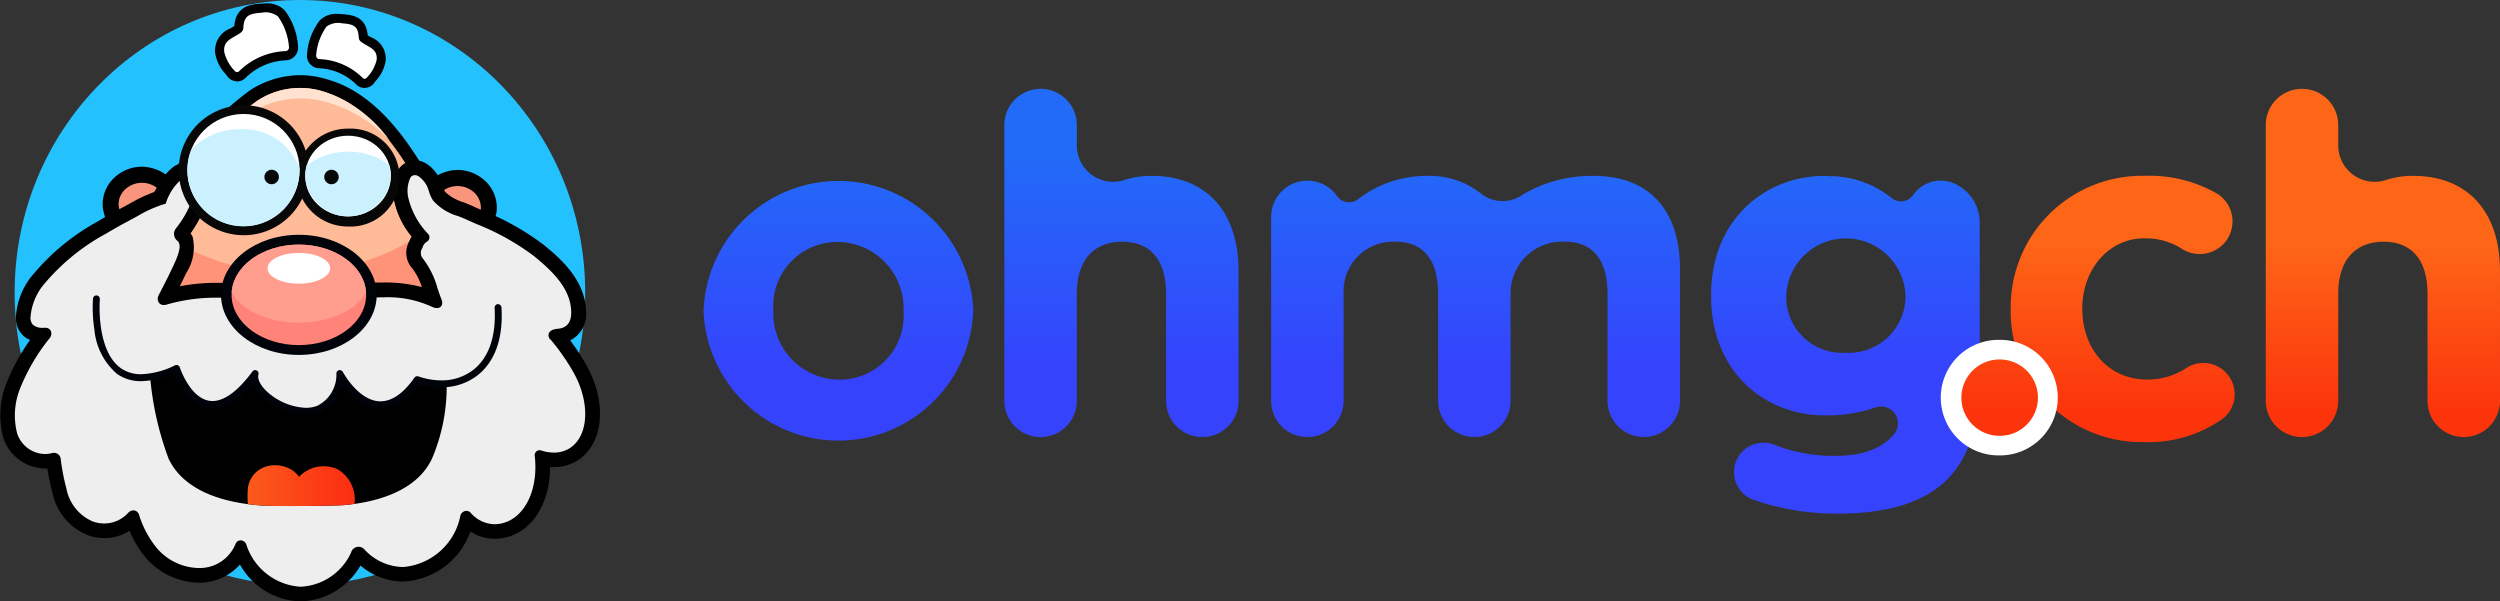 <svg xmlns="http://www.w3.org/2000/svg" xmlns:xlink="http://www.w3.org/1999/xlink" width="170.883" height="41.105" viewBox="0 0 170.883 41.105">
  <rect x="0" y="0" width="170.883" height="41.105" fill="#333333" stroke="none"/>
  <defs>
    <linearGradient id="linear-gradient" x1="0.5" y1="-0.09" x2="0.5" y2="0.72" gradientUnits="objectBoundingBox">
      <stop offset="0" stop-color="#226af8"/>
      <stop offset="1" stop-color="#3544fc"/>
    </linearGradient>
    <linearGradient id="linear-gradient-2" x1="0.5" y1="0.199" x2="0.5" y2="0.803" xlink:href="#linear-gradient"/>
    <linearGradient id="linear-gradient-3" x1="0.5" y1="-0.07" x2="0.5" y2="0.737" xlink:href="#linear-gradient"/>
    <linearGradient id="linear-gradient-4" x1="0.5" y1="-0.054" x2="0.5" y2="0.569" xlink:href="#linear-gradient"/>
    <linearGradient id="linear-gradient-5" x1="0.5" y1="0.257" x2="0.5" y2="0.882" gradientUnits="objectBoundingBox">
      <stop offset="0" stop-color="#fd6517"/>
      <stop offset="1" stop-color="#fc340c"/>
    </linearGradient>
    <linearGradient id="linear-gradient-6" x1="0.5" y1="0.449" x2="0.5" y2="0.926" xlink:href="#linear-gradient-5"/>
    <linearGradient id="linear-gradient-7" x1="0.5" y1="-1.507" x2="0.5" y2="0.671" xlink:href="#linear-gradient-5"/>
    <linearGradient id="linear-gradient-8" y1="0.5" x2="1" y2="0.5" gradientUnits="objectBoundingBox">
      <stop offset="0" stop-color="#fc5a1b"/>
      <stop offset="1" stop-color="#fb2d13"/>
    </linearGradient>
  </defs>
  <g id="Group_5605" data-name="Group 5605" transform="translate(-316 -242.078)">
    <ellipse id="Ellipse_319" data-name="Ellipse 319" cx="19.5" cy="20" rx="19.5" ry="20" transform="translate(317 242.078)" fill="#23c1fd"/>
    <g id="Group_5387" data-name="Group 5387" transform="translate(364.092 248.105)">
      <g id="Group_5409" data-name="Group 5409" transform="translate(0)">
        <path id="Path_4360" data-name="Path 4360" d="M149.51,417.888v.064a9.225,9.225,0,0,1-18.434.061v-.061a9.225,9.225,0,0,1,18.434-.064Zm-4.766.062a4.528,4.528,0,0,0-4.482-4.7,4.367,4.367,0,0,0-4.418,4.642v.064a4.526,4.526,0,0,0,4.481,4.7,4.364,4.364,0,0,0,4.419-4.64Z" transform="translate(-131.076 -402.735)" fill="url(#linear-gradient)"/>
        <path id="Path_4361" data-name="Path 4361" d="M176.092,412.612v8.834a2.478,2.478,0,1,1-4.955,0v-7.271c0-2.345-1.109-3.552-3-3.552s-3.1,1.206-3.1,3.552v7.271a2.478,2.478,0,1,1-4.955,0V402.6a2.478,2.478,0,0,1,4.955,0v1.457a2.484,2.484,0,0,0,3.282,2.338,5.986,5.986,0,0,1,1.837-.275C173.907,406.122,176.092,408.6,176.092,412.612Z" transform="translate(-139.524 -400.127)" fill="url(#linear-gradient-2)"/>
        <path id="Path_4362" data-name="Path 4362" d="M213.758,415.008v8.9a2.478,2.478,0,1,1-4.955,0v-7.271c0-2.345-1.043-3.552-2.9-3.552a3.519,3.519,0,0,0-3.725,3.552v7.271a2.478,2.478,0,1,1-4.955,0v-7.271c0-2.345-1.043-3.552-2.9-3.552a3.388,3.388,0,0,0-3.559,3.552v7.271a2.478,2.478,0,1,1-4.955,0V411.391a2.478,2.478,0,0,1,4.477-1.462,1.012,1.012,0,0,0,1.51.215,7.682,7.682,0,0,1,4.68-1.558,5.635,5.635,0,0,1,3.665,1.2,2.371,2.371,0,0,0,2.9.056,9.384,9.384,0,0,1,4.822-1.257C211.544,408.586,213.761,410.8,213.758,415.008Z" transform="translate(-147.015 -402.591)" fill="url(#linear-gradient-3)"/>
        <path id="Path_4363" data-name="Path 4363" d="M246.6,411.846v10.6c0,3.13-.751,5.411-2.217,6.879-1.63,1.631-4.141,2.348-7.531,2.348a17.3,17.3,0,0,1-5.7-.942,2.011,2.011,0,1,1,1.384-3.776,11.076,11.076,0,0,0,4.183.771c1.937,0,3.289-.531,4.092-1.571a1.153,1.153,0,0,0-1.353-1.732,10.234,10.234,0,0,1-3.457.533c-4.076,0-7.761-2.967-7.761-8.149v-.067c0-5.217,3.751-8.152,7.761-8.152.153,0,.3.018.448.032a.106.106,0,0,0-.016-.018,6.829,6.829,0,0,1,4.18,1.521,1.017,1.017,0,0,0,1.462-.264,2.306,2.306,0,0,1,2.754-.768A2.926,2.926,0,0,1,246.6,411.846Zm-5.07,4.894a4.082,4.082,0,0,0-8.154,0v.061a3.825,3.825,0,0,0,4.061,3.875,3.87,3.87,0,0,0,4.093-3.875Z" transform="translate(-159.374 -402.591)" fill="url(#linear-gradient-4)"/>
        <path id="Path_4364" data-name="Path 4364" d="M271.538,425.248a8.775,8.775,0,0,1-5.3,1.529,8.924,8.924,0,0,1-9.1-9.033v-.064a8.975,8.975,0,0,1,9.163-9.1,9.279,9.279,0,0,1,4.95,1.222,2.232,2.232,0,0,1,.442,3.421,2.256,2.256,0,0,1-2.865.339,4.61,4.61,0,0,0-2.559-.71c-2.477,0-4.238,2.186-4.238,4.761v.067c0,2.673,1.728,4.824,4.435,4.824a4.777,4.777,0,0,0,2.657-.773,2.124,2.124,0,0,1,2.67.248l.036.037A2.121,2.121,0,0,1,271.538,425.248Z" transform="translate(-167.791 -402.589)" fill="url(#linear-gradient-5)"/>
        <path id="Path_4365" data-name="Path 4365" d="M297.743,412.612v8.834a2.478,2.478,0,1,1-4.955,0v-7.271c0-2.345-1.109-3.552-3-3.552s-3.1,1.206-3.1,3.552v7.271a2.478,2.478,0,1,1-4.955,0V402.6a2.478,2.478,0,0,1,4.955,0v1.457a2.484,2.484,0,0,0,3.282,2.338,5.985,5.985,0,0,1,1.837-.275C295.559,406.122,297.743,408.6,297.743,412.612Z" transform="translate(-174.953 -400.127)" fill="url(#linear-gradient-6)"/>
        <path id="Path_4366" data-name="Path 4366" d="M258.387,428.351a3.946,3.946,0,0,1-3.946,3.948h-.1a3.948,3.948,0,0,1,0-7.9h.1A3.946,3.946,0,0,1,258.387,428.351Z" transform="translate(-165.825 -407.197)" fill="#fff"/>
        <path id="Path_4367" data-name="Path 4367" d="M257.589,428.9a2.609,2.609,0,0,1-2.608,2.61h-.065a2.61,2.61,0,0,1,0-5.219h.065A2.609,2.609,0,0,1,257.589,428.9Z" transform="translate(-166.382 -407.747)" fill="url(#linear-gradient-7)"/>
      </g>
    </g>
    <path id="Path_4179" data-name="Path 4179" d="M121.014,406.408" transform="translate(232.469 -130.931)" fill="#faba9a"/>
    <g id="Group_5388" data-name="Group 5388" transform="translate(316 242.305)">
      <path id="Path_4392" data-name="Path 4392" d="M109.691,390.925a8.789,8.789,0,0,0-2.455-.3c-.617,0-1.246.038-1.855.074h-.018c-.32.019-.652.039-.976.052-2,.083-4.052.126-6.09.126l-1.4-.006-.178-.086a1.357,1.357,0,0,0-.55-.136c-.127,0-.253-.006-.38-.006a11.887,11.887,0,0,0-2.375.237l-1.762.359.807-1.607c.16-.318.317-.641.468-.961.2-.421.616-1.294.447-1.672l-.011-.024-.009-.024a.252.252,0,0,0-.044-.069l-.408-.527.4-.533a7.992,7.992,0,0,0,1.091-2.176.277.277,0,0,0-.024-.254.274.274,0,0,0-.058-.059l-.27-.21-.057-.338a.288.288,0,0,0-.018-.064.4.4,0,0,0-.187-.186l-.906-.48.617-.818a20.97,20.97,0,0,1,4.656-4.705l.023-.015a6.389,6.389,0,0,1,3.372-1,6.506,6.506,0,0,1,2.011.334l.033.01c2.154.666,4.092,2.377,5.924,5.231l.507.79-.824.449a.484.484,0,0,0-.164.138,2.232,2.232,0,0,0-.145,1.5l0,.027a4.658,4.658,0,0,0,1.021,2.032l.393.5-.353.528a.748.748,0,0,0-.083.164l-.023.066-.034.06a.661.661,0,0,0,.074.767,5.1,5.1,0,0,1,.881,1.7l.549,1.6Z" transform="translate(-81.031 -370.606)"/>
      <path id="Path_4393" data-name="Path 4393" d="M94.925,382.474a.615.615,0,0,0,.3.492,1.142,1.142,0,0,1,.135,1.048,8.789,8.789,0,0,1-1.218,2.412,1.094,1.094,0,0,1,.171.3,3.188,3.188,0,0,1-.456,2.4q-.236.5-.478.979a12.831,12.831,0,0,1,2.55-.254c.135,0,.272,0,.408.007a2.23,2.23,0,0,1,.9.222l1.2.005c2.033,0,4.069-.043,6.054-.125.322-.013.649-.033.978-.052.632-.038,1.273-.076,1.907-.076a9.619,9.619,0,0,1,2.7.337,4.235,4.235,0,0,0-.723-1.416,1.532,1.532,0,0,1-.172-1.75,1.584,1.584,0,0,1,.179-.356,5.563,5.563,0,0,1-1.195-2.42,3.1,3.1,0,0,1,.294-2.188,1.349,1.349,0,0,1,.453-.392c-1.724-2.685-3.489-4.264-5.446-4.868a5.341,5.341,0,0,0-4.7.565,20.388,20.388,0,0,0-4.437,4.5A1.249,1.249,0,0,1,94.925,382.474Z" transform="translate(-81.179 -370.687)" fill="#ffbb98"/>
      <path id="Path_4394" data-name="Path 4394" d="M112.319,383.174a2.9,2.9,0,0,1,1.7-.575,2.737,2.737,0,0,1,1.664.574l.021.016a2.5,2.5,0,0,1,.972,2.24l-.005.063-.416,1.638-1.229-.66-.124-.069.152-.275h0l-.162.27-.127-.069c-.147-.079-.295-.159-.446-.242a9.957,9.957,0,0,0-1.514-.724l-.458-.154-.186-.431-.025-.04c-.03-.048-.072-.115-.114-.2l-.418-.8Z" transform="translate(-82.73 -371.209)"/>
      <path id="Path_4395" data-name="Path 4395" d="M115.407,385.461c-.145-.076-.288-.155-.432-.234a10.777,10.777,0,0,0-1.689-.8c-.044-.1-.113-.191-.165-.29a1.688,1.688,0,0,1,2.036.011,1.407,1.407,0,0,1,.562,1.286l-.045.174C115.582,385.557,115.505,385.513,115.407,385.461Z" transform="translate(-82.859 -371.311)" fill="#f9957c"/>
      <path id="Path_4396" data-name="Path 4396" d="M92.082,382.931a2.9,2.9,0,0,0-1.7-.575,2.736,2.736,0,0,0-1.663.574l-.021.016a2.5,2.5,0,0,0-.972,2.24l.006.064.416,1.637,1.228-.661.125-.069-.152-.275h0l.162.27.127-.069c.147-.079.295-.159.446-.242a10.033,10.033,0,0,1,1.513-.724l.459-.154.186-.431.025-.04c.03-.048.072-.115.113-.2l.419-.8Z" transform="translate(-80.696 -371.188)"/>
      <path id="Path_4397" data-name="Path 4397" d="M98.627,378.067a6.454,6.454,0,0,1,5.223-.572,9.406,9.406,0,0,1,4.143,2.589,9.068,9.068,0,0,0-4.354-3.307,5.341,5.341,0,0,0-4.7.565,17.844,17.844,0,0,0-3.616,3.457A17.239,17.239,0,0,1,98.627,378.067Z" transform="translate(-81.344 -370.687)" fill="#ffe3d0"/>
      <path id="Path_4398" data-name="Path 4398" d="M93.863,390.1q-.236.5-.478.979a12.831,12.831,0,0,1,2.55-.254c.135,0,.272,0,.408.007a2.23,2.23,0,0,1,.9.222l1.2.005c2.033,0,4.069-.043,6.054-.125.322-.013.649-.033.978-.052.632-.038,1.273-.076,1.907-.076a9.618,9.618,0,0,1,2.7.337,4.235,4.235,0,0,0-.723-1.416,1.532,1.532,0,0,1-.172-1.75c.011-.031.031-.059.045-.089A16.019,16.019,0,0,1,94.4,388.6,5.729,5.729,0,0,1,93.863,390.1Z" transform="translate(-81.179 -371.659)" fill="#ff9378"/>
      <path id="Path_4399" data-name="Path 4399" d="M100.587,412.027a4.881,4.881,0,0,1-4.141-2.52,3.723,3.723,0,0,1-2.762,1.241H93.6a4.887,4.887,0,0,1-3.654-1.784,7.072,7.072,0,0,1-1.05-1.763,3.174,3.174,0,0,1-1.725.5,3.335,3.335,0,0,1-1.112-.193,4,4,0,0,1-2.441-2.945c-.141-.539-.255-1.081-.34-1.62-.05,0-.1,0-.153,0a3.056,3.056,0,0,1-2.849-2.078,5.929,5.929,0,0,1,.253-3.861,13.407,13.407,0,0,1,1.569-2.845,1.559,1.559,0,0,1-.541-.37,1.692,1.692,0,0,1-.419-1.315,4.977,4.977,0,0,1,.976-2.558,15.316,15.316,0,0,1,4.677-3.895c.492-.3,1.04-.607,1.724-.97.144-.076.286-.155.431-.233a11.038,11.038,0,0,1,1.665-.8,4.563,4.563,0,0,1,1.192-1.617,1.244,1.244,0,0,1,.826-.315,1.311,1.311,0,0,1,1.2.815,1.236,1.236,0,0,1,.07.241,1.2,1.2,0,0,1,.231.244,1.186,1.186,0,0,1,.14,1.09,8.849,8.849,0,0,1-1.2,2.4,1.139,1.139,0,0,1,.146.256,3.239,3.239,0,0,1-.446,2.458l-.013.027c-.13.275-.27.563-.424.872a13.06,13.06,0,0,1,2.465-.235c.136,0,.274,0,.412.006a2.281,2.281,0,0,1,.911.223q.591,0,1.184,0c2.036,0,4.073-.042,6.056-.125.32-.013.639-.032.977-.052.623-.037,1.267-.075,1.911-.075a9.771,9.771,0,0,1,2.629.314,4.037,4.037,0,0,0-.686-1.319,1.58,1.58,0,0,1-.179-1.8,1.665,1.665,0,0,1,.167-.336A5.583,5.583,0,0,1,107,384.7a3.023,3.023,0,0,1,.3-2.232,1.374,1.374,0,0,1,.926-.565,1.221,1.221,0,0,1,.216-.019c1.046,0,1.682,1.274,1.688,1.287a4.17,4.17,0,0,1,.186.481,1.859,1.859,0,0,0,.16.391,3.112,3.112,0,0,0,1.27.713c.19.075.371.145.541.223.244.112.489.22.735.33a17.756,17.756,0,0,1,4.157,2.326c.993.811,2.841,2.321,2.92,4.512a2.013,2.013,0,0,1-1.08,2.04,16.67,16.67,0,0,1,1.057,1.609c1.524,2.639,1.237,5.562-.652,6.654a3,3,0,0,1-1.515.4h0c-.088,0-.177,0-.265-.011,0,2.845-1.6,4.909-3.815,4.909a2.956,2.956,0,0,1-1.63-.5,5.141,5.141,0,0,1-4.6,3.423,4.552,4.552,0,0,1-2.917-1.093A4.875,4.875,0,0,1,100.587,412.027Z" transform="translate(-80.043 -371.148)"/>
      <path id="Path_4400" data-name="Path 4400" d="M89.224,385.218c.144-.076.288-.155.432-.234a10.81,10.81,0,0,1,1.688-.8c.045-.1.113-.19.166-.29a1.689,1.689,0,0,0-2.036.011,1.406,1.406,0,0,0-.562,1.287l.045.173C89.049,385.314,89.126,385.27,89.224,385.218Z" transform="translate(-80.797 -371.29)" fill="#f9957c"/>
      <path id="Path_4401" data-name="Path 4401" d="M100.68,411.12a4.153,4.153,0,0,1-3.708-2.889.426.426,0,0,0-.389-.281.37.37,0,0,0-.349.247,2.636,2.636,0,0,1-2.479,1.644h-.066a3.865,3.865,0,0,1-2.883-1.421,6.823,6.823,0,0,1-1.171-2.229.407.407,0,0,0-.381-.291.5.5,0,0,0-.347.16l-.009.009a2.207,2.207,0,0,1-1.639.727,2.337,2.337,0,0,1-.78-.136,3.065,3.065,0,0,1-1.805-2.255,15.264,15.264,0,0,1-.388-2,.457.457,0,0,0-.457-.437.642.642,0,0,0-.188.03,1.867,1.867,0,0,1-.427.049,2.029,2.029,0,0,1-1.906-1.41,4.935,4.935,0,0,1,.242-3.167,13.334,13.334,0,0,1,1.947-3.3.5.5,0,0,0,.115-.532.406.406,0,0,0-.386-.219h-.018l-.118,0a.965.965,0,0,1-.715-.215.743.743,0,0,1-.149-.568,3.991,3.991,0,0,1,.791-2.037,14.47,14.47,0,0,1,4.383-3.622c.475-.288,1.006-.587,1.673-.94q.221-.118.443-.241a8.494,8.494,0,0,1,1.83-.824l.114-.031.038-.112a3.586,3.586,0,0,1,1.05-1.566.253.253,0,0,1,.17-.07.319.319,0,0,1,.277.19.175.175,0,0,1-.051.206l0,.324.181.057a.361.361,0,0,1,.044,0,.3.3,0,0,1,.234.105.189.189,0,0,1,.013.18,7.226,7.226,0,0,1-1.263,2.384.6.6,0,0,0,.119.843.784.784,0,0,1,.1.132l0,.011c.17.384-.219,1.2-.427,1.643l-.013.027c-.258.546-.555,1.141-.936,1.871l-.005.013a.517.517,0,0,0-.009.509.408.408,0,0,0,.354.176.634.634,0,0,0,.174-.025,12.154,12.154,0,0,1,3.367-.478c.126,0,.253,0,.38.006a1.268,1.268,0,0,1,.638.195l.063.04.074-.006c.039,0,.081-.005.123-.005.416,0,.823,0,1.23,0,2.049,0,4.1-.042,6.1-.126.328-.014.667-.034.994-.053.608-.036,1.237-.073,1.852-.073a7.2,7.2,0,0,1,3.336.65.86.86,0,0,0,.335.085.349.349,0,0,0,.29-.132.412.412,0,0,0,.048-.377l0-.013-.006-.013c-.109-.271-.2-.547-.291-.815a5.838,5.838,0,0,0-1-2.035.592.592,0,0,1-.043-.714l.016-.027.009-.03a.673.673,0,0,1,.284-.381.358.358,0,0,0,.179-.245.336.336,0,0,0-.077-.274,5.321,5.321,0,0,1-1.346-2.406,2.147,2.147,0,0,1,.126-1.461.363.363,0,0,1,.266-.163h.011l.011,0a.223.223,0,0,1,.044,0c.288,0,.686.509.785.717a3.334,3.334,0,0,1,.141.371,2.553,2.553,0,0,0,.277.629,3.6,3.6,0,0,0,1.734,1.086c.178.07.347.136.493.2.247.113.494.222.742.333a16.794,16.794,0,0,1,3.932,2.188c1.2.984,2.495,2.168,2.552,3.773.027.743-.277,1.145-.9,1.2-.2.014-.546.075-.634.334a.4.4,0,0,0,.153.437,14.889,14.889,0,0,1,1.5,2.147c1.223,2.118,1.094,4.489-.286,5.287a2,2,0,0,1-1.015.262h0a2.814,2.814,0,0,1-.873-.147.338.338,0,0,0-.362.1.383.383,0,0,0-.068.325,6.879,6.879,0,0,1,.038.708c0,2.265-1.184,3.909-2.815,3.909a2.2,2.2,0,0,1-1.612-.786l-.013-.013a.408.408,0,0,0-.28-.116.446.446,0,0,0-.41.341,4.349,4.349,0,0,1-3.914,3.5,3.67,3.67,0,0,1-2.641-1.2.53.53,0,0,0-.915.218A4,4,0,0,1,100.68,411.12Z" transform="translate(-80.136 -371.242)" fill="#eee"/>
      <g id="Group_5414" data-name="Group 5414" transform="translate(10.244 25.174)">
        <path id="Path_4402" data-name="Path 4402" d="M111.36,398.478a2.5,2.5,0,0,1-.255.023,2.217,2.217,0,0,1-1.1-.279,2.027,2.027,0,0,1-1.12.55,2.058,2.058,0,0,1-1.873,1.036,2.445,2.445,0,0,1-.525-.055,3.111,3.111,0,0,1-1.962-1.293,2.116,2.116,0,0,1-.576.171,2.059,2.059,0,0,1-1.7,1.55c-1.036.576-2.467-.1-3.157-1.089a2.164,2.164,0,0,1-.746-1.164A4.317,4.317,0,0,1,97.4,399a2.257,2.257,0,0,1-3.948-.867c-.2-.086-.294-.335-.444-.468a2.661,2.661,0,0,1-1.246.262l-.041,0a3.423,3.423,0,0,1-.472-.027,21.093,21.093,0,0,0,1.282,5.743c.322.626,1.44,2.868,6.49,3.186.671.043,4.787.034,5.619-.049,4.526-.455,5.565-2.537,5.873-3.137a12.6,12.6,0,0,0,1.017-5.022A1.885,1.885,0,0,1,111.36,398.478Z" transform="translate(-91.241 -397.666)"/>
        <path id="Path_4403" data-name="Path 4403" d="M105.849,407.3a2.386,2.386,0,0,0-1.178-2.374,2.313,2.313,0,0,0-2.49.408c-.041.042-.081.086-.116.13a1.8,1.8,0,0,0-.4-.412,2.16,2.16,0,0,0-1.914-.283,1.768,1.768,0,0,0-1.182,1.4,5.635,5.635,0,0,0-.011,1.047c0,.036,0,.07,0,.105.338.045.7.081,1.079.105.672.043,4.787.034,5.619-.049C105.462,407.355,105.657,407.33,105.849,407.3Zm-5.575-.574c-.027-.055-.037-.124,0,0Z" transform="translate(-91.862 -398.262)" fill="url(#linear-gradient-8)"/>
      </g>
      <path id="Path_4404" data-name="Path 4404" d="M101.528,400.137a4.644,4.644,0,0,1-2.911-1.184,2.955,2.955,0,0,1-.6-.717.219.219,0,0,0-.169-.111h-.024a.224.224,0,0,0-.166.074,3.6,3.6,0,0,1-2.506,1.468,1.967,1.967,0,0,1-.31-.026c-1.168-.192-1.88-1.432-2.2-2.154a.222.222,0,0,0-.2-.133.217.217,0,0,0-.082.016,5.64,5.64,0,0,1-2.072.464,2.821,2.821,0,0,1-1.647-.488,4.5,4.5,0,0,1-1.553-3.006,9.791,9.791,0,0,1-.1-2.149.236.236,0,0,1,.224-.218h.022a.238.238,0,0,1,.223.255c-.012.145-.255,3.54,1.454,4.731a2.373,2.373,0,0,0,1.383.4,5.637,5.637,0,0,0,2.3-.608.229.229,0,0,1,.1-.021.251.251,0,0,1,.1.019.232.232,0,0,1,.128.144c.007.021.686,2.064,2.006,2.28a1.4,1.4,0,0,0,.224.018c.821,0,1.74-.678,2.732-2.014a.231.231,0,0,1,.189-.1.228.228,0,0,1,.1.024.236.236,0,0,1,.124.274c-.089.324.148.78.636,1.219a4.217,4.217,0,0,0,2.6,1.062,2.158,2.158,0,0,0,.783-.137,2.367,2.367,0,0,0,1.309-2.228.236.236,0,0,1,.188-.21.257.257,0,0,1,.041,0,.24.24,0,0,1,.213.123c.109.2,1.1,1.924,2.484,2.007l.078,0c.8,0,1.567-.53,2.334-1.618a.232.232,0,0,1,.19-.1.228.228,0,0,1,.078.014,4.818,4.818,0,0,0,1.563.273,3.506,3.506,0,0,0,2.146-.686c1.1-.833,1.613-2.311,1.5-4.275a.237.237,0,0,1,.221-.25h.011a.247.247,0,0,1,.238.221c.162,2.689-.825,4.028-1.681,4.679a3.969,3.969,0,0,1-2.43.782,5.208,5.208,0,0,1-1.4-.2.2.2,0,0,0-.06-.008.222.222,0,0,0-.177.087,3.283,3.283,0,0,1-2.5,1.555c-.045,0-.091,0-.137,0a3.407,3.407,0,0,1-2.255-1.366.222.222,0,0,0-.171-.081.313.313,0,0,0-.04,0,.223.223,0,0,0-.17.148,2.393,2.393,0,0,1-1.4,1.575,2.644,2.644,0,0,1-.96.17Z" transform="translate(-80.632 -372.007)" fill="#00040a"/>
      <g id="Group_5415" data-name="Group 5415" transform="translate(15.107 15.821)">
        <ellipse id="Ellipse_354" data-name="Ellipse 354" cx="5.321" cy="4.106" rx="5.321" ry="4.106" fill="#00040a"/>
        <ellipse id="Ellipse_355" data-name="Ellipse 355" cx="4.599" cy="3.435" rx="4.599" ry="3.435" transform="translate(0.722 0.671)" fill="#ff8378"/>
        <path id="Path_4405" data-name="Path 4405" d="M101.945,393.514c2.154,0,3.978-.876,4.592-2.086-.127-1.812-2.134-3.252-4.592-3.252s-4.464,1.44-4.593,3.252C97.966,392.638,99.79,393.514,101.945,393.514Z" transform="translate(-96.623 -387.505)" fill="#ff9d8f"/>
        <ellipse id="Ellipse_356" data-name="Ellipse 356" cx="2.141" cy="1.05" rx="2.141" ry="1.05" transform="translate(3.18 1.241)" fill="#fff"/>
      </g>
      <g id="Group_5417" data-name="Group 5417" transform="translate(12.216 6.968)">
        <path id="Path_4406" data-name="Path 4406" d="M104.989,379.363a3.511,3.511,0,0,0-2.915,1.51,4.442,4.442,0,1,0-.237,3.266,3.5,3.5,0,0,0,3.152,1.915,3.349,3.349,0,1,0,0-6.691Z" transform="translate(-93.396 -377.766)" fill="#070707"/>
        <g id="Group_5416" data-name="Group 5416" transform="translate(0.596 0.595)">
          <ellipse id="Ellipse_357" data-name="Ellipse 357" cx="3.833" cy="3.833" rx="3.833" ry="3.833" transform="translate(0)" fill="#fff"/>
          <path id="Path_4407" data-name="Path 4407" d="M101.711,382.207a4.1,4.1,0,0,0-4.056-2.649,4.491,4.491,0,0,0-3.347,1.4,3.833,3.833,0,1,0,7.4,1.39C101.714,382.3,101.712,382.254,101.711,382.207Z" transform="translate(-94.048 -378.513)" fill="#cbf1ff"/>
          <ellipse id="Ellipse_358" data-name="Ellipse 358" cx="0.496" cy="0.496" rx="0.496" ry="0.496" transform="translate(5.26 3.812)" fill="#070707"/>
          <ellipse id="Ellipse_359" data-name="Ellipse 359" cx="2.928" cy="2.758" rx="2.928" ry="2.758" transform="translate(8.05 1.486)" fill="#fff"/>
          <path id="Path_4408" data-name="Path 4408" d="M102.953,382.163a2.615,2.615,0,0,0-.106.736,2.933,2.933,0,0,0,5.855,0,2.615,2.615,0,0,0-.12-.783,4.805,4.805,0,0,0-5.629.047Z" transform="translate(-94.797 -378.655)" fill="#cbf1ff"/>
          <ellipse id="Ellipse_360" data-name="Ellipse 360" cx="0.496" cy="0.496" rx="0.496" ry="0.496" transform="translate(9.35 3.812)" fill="#070707"/>
        </g>
      </g>
      <path id="Path_4409" data-name="Path 4409" d="M106.917,376a.8.8,0,0,1-.6-.265,3.859,3.859,0,0,0-2.566-1.084.856.856,0,0,1-.768-.963,4.283,4.283,0,0,1,.872-2.305,1.573,1.573,0,0,1,1.187-.444,3.3,3.3,0,0,1,.343.02l.034,0c.773.057,1.6.221,1.712,1.444.072.047.152.091.234.139a1.552,1.552,0,0,1,.987,1.63,2.575,2.575,0,0,1-.653,1.321c-.047.057-.094.115-.117.149a.8.8,0,0,1-.668.355Z" transform="translate(-81.996 -370.216)"/>
      <path id="Path_4410" data-name="Path 4410" d="M97.617,375.48a.816.816,0,0,1-.679-.361c-.026-.038-.075-.1-.128-.163a2.688,2.688,0,0,1-.689-1.392,1.624,1.624,0,0,1,1.035-1.7c.1-.054.188-.106.271-.162.117-1.4,1.163-1.479,1.794-1.526l.037,0a3.347,3.347,0,0,1,.363-.022,1.646,1.646,0,0,1,1.24.463,4.554,4.554,0,0,1,.92,2.442.873.873,0,0,1-.782.982,4.168,4.168,0,0,0-2.775,1.176.821.821,0,0,1-.607.269Z" transform="translate(-81.411 -370.149)"/>
      <path id="Path_4411" data-name="Path 4411" d="M106.727,372.9a.392.392,0,0,1-.151-.291c-.039-.8-.379-.911-1.142-.968a1.325,1.325,0,0,0-1.069.231,3.908,3.908,0,0,0-.7,1.952.234.234,0,0,0,.209.262,4.454,4.454,0,0,1,2.969,1.287.182.182,0,0,0,.285-.02,2.6,2.6,0,0,0,.669-1.2C107.889,373.378,107.236,373.28,106.727,372.9Z" transform="translate(-82.054 -370.274)" fill="#fff"/>
      <path id="Path_4412" data-name="Path 4412" d="M100.469,371.1a1.421,1.421,0,0,0-1.144-.248c-.818.06-1.181.181-1.223,1.037a.415.415,0,0,1-.162.311c-.544.405-1.243.511-1.141,1.344a2.778,2.778,0,0,0,.715,1.282.193.193,0,0,0,.3.022A4.773,4.773,0,0,1,101,373.472a.248.248,0,0,0,.222-.28A4.175,4.175,0,0,0,100.469,371.1Z" transform="translate(-81.469 -370.207)" fill="#fff"/>
    </g>
    <path id="Path_4260" data-name="Path 4260" d="M133.09,396.142" transform="translate(235.271 -144.862)"/>
  </g>
</svg>
